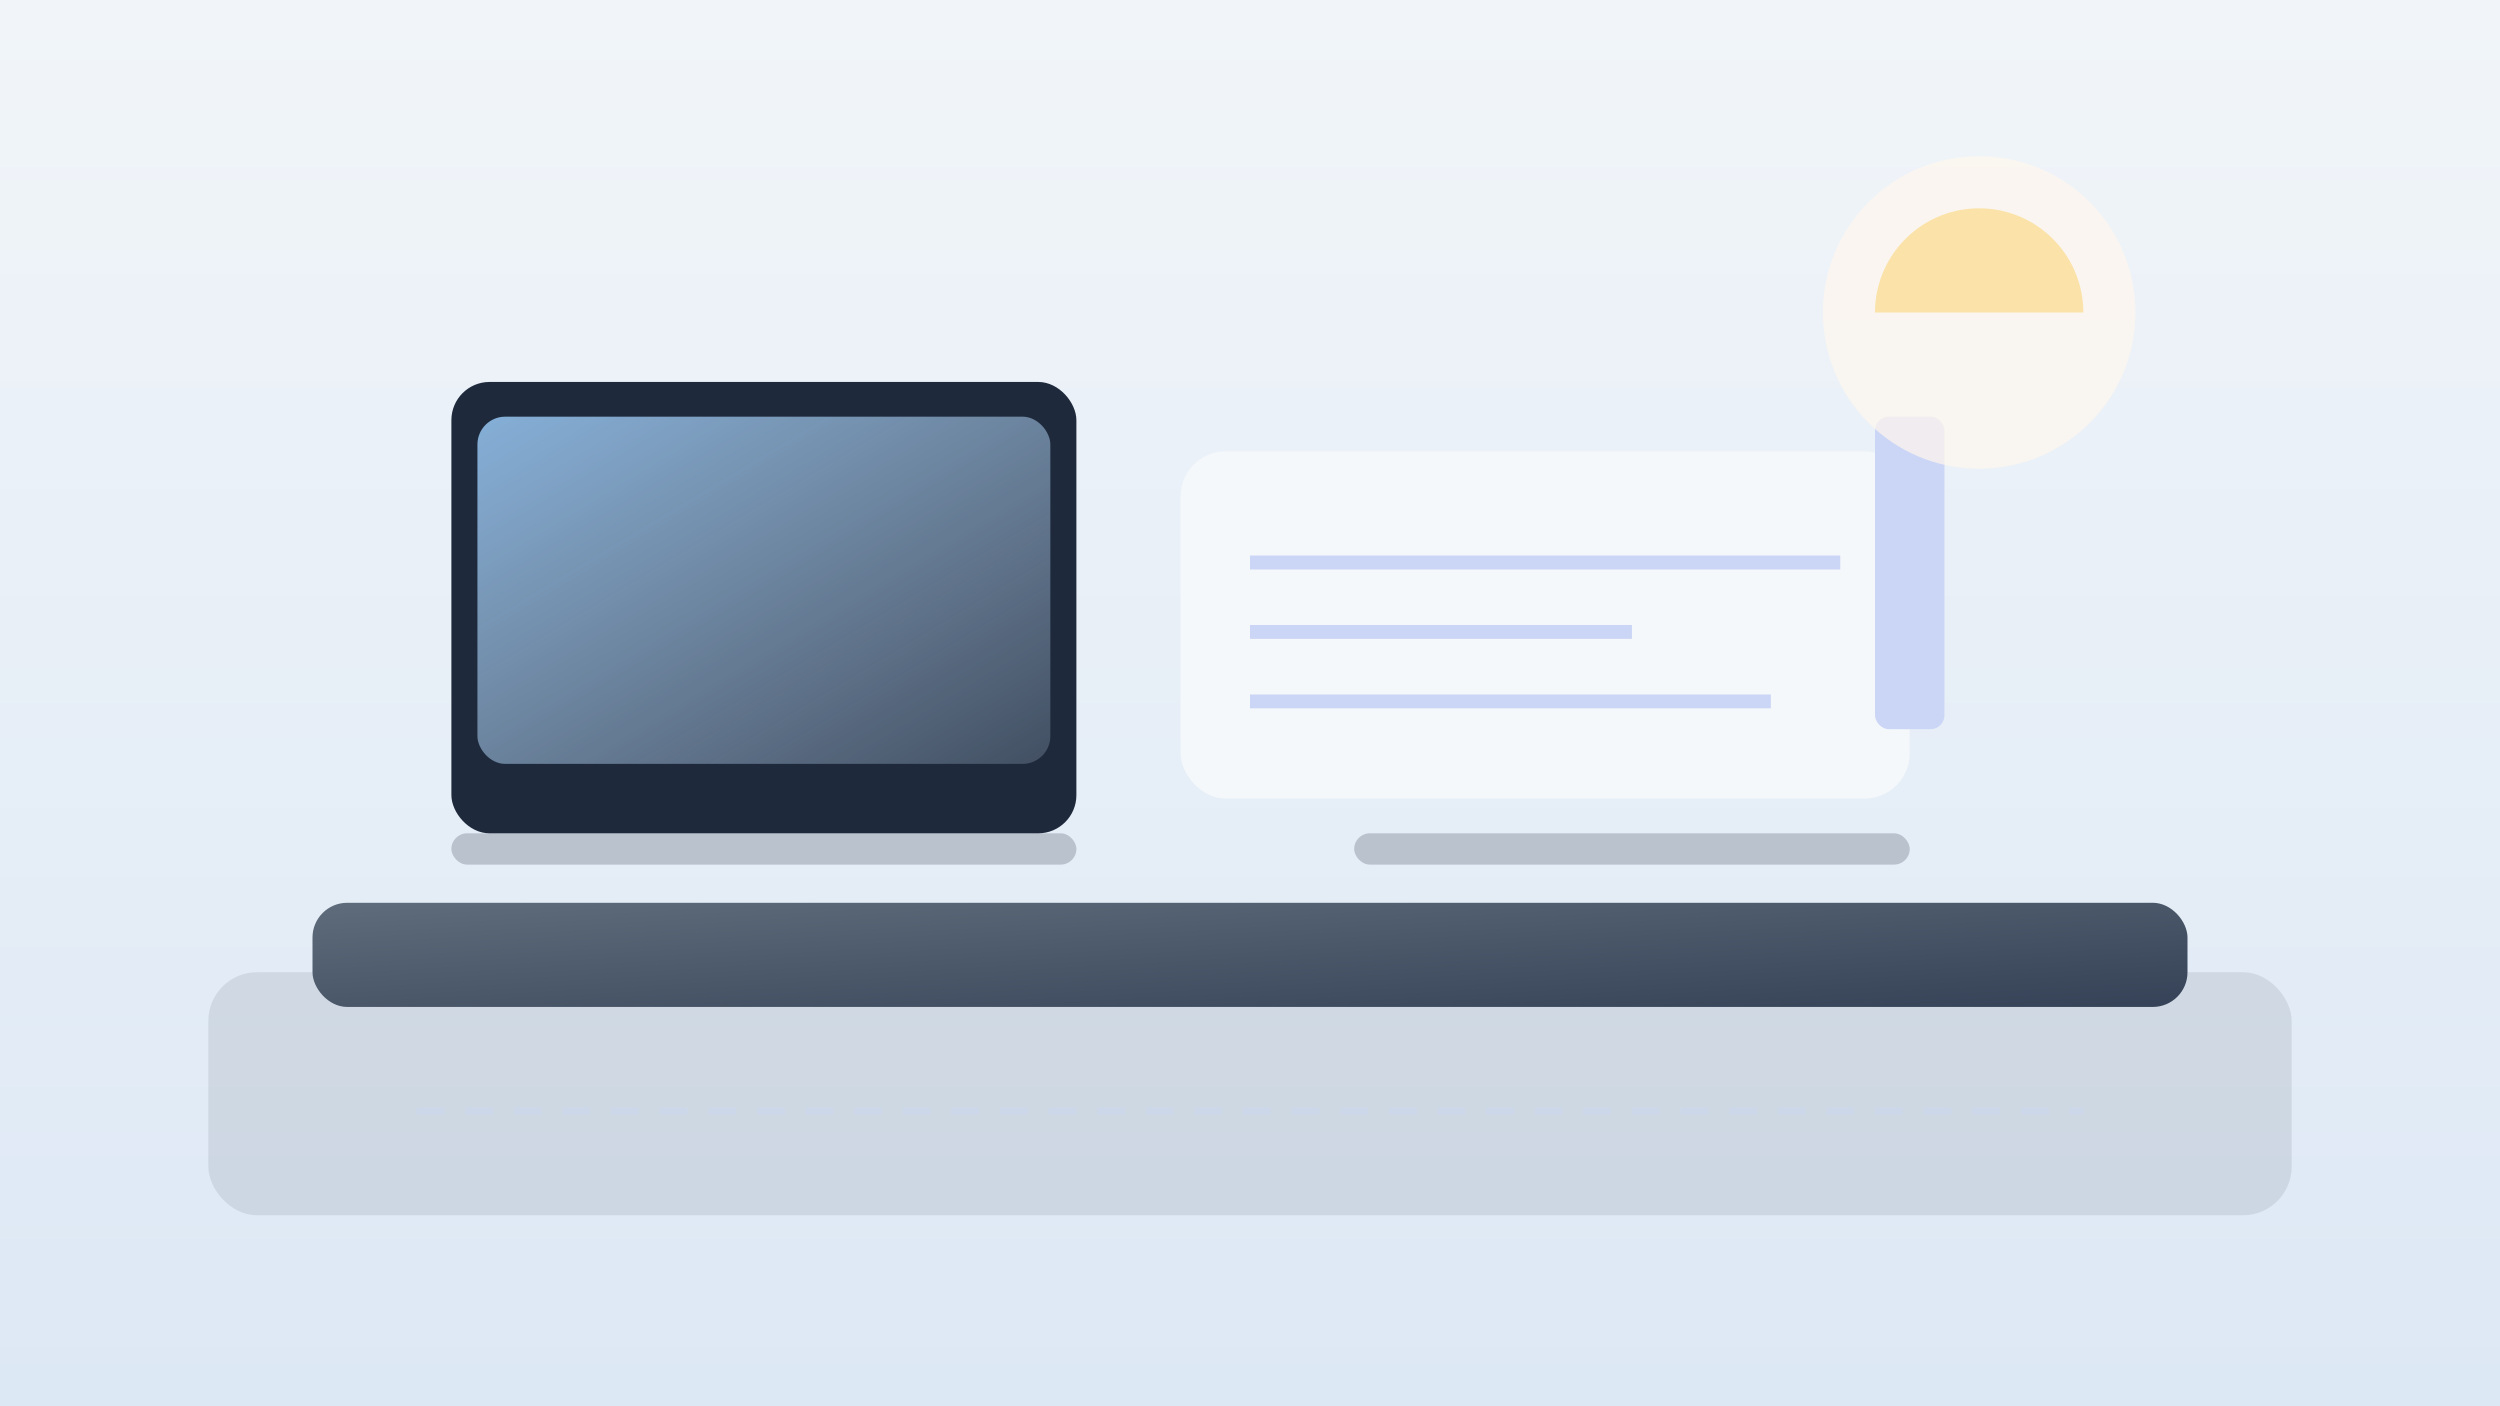 <svg xmlns="http://www.w3.org/2000/svg" viewBox="0 0 1440 810">
  <rect x="0" y="0" width="1440" height="810" fill="#808080" stroke="none"/>
  <defs>
    <linearGradient id="wallGradient" x1="0" y1="0" x2="0" y2="1">
      <stop offset="0%" stop-color="#f1f5f9" />
      <stop offset="100%" stop-color="#dde8f5" />
    </linearGradient>
    <linearGradient id="deskGradient" x1="0" y1="0" x2="1" y2="1">
      <stop offset="0%" stop-color="#5f6c7b" />
      <stop offset="100%" stop-color="#354257" />
    </linearGradient>
    <linearGradient id="screenGlow" x1="0" y1="0" x2="1" y2="1">
      <stop offset="0%" stop-color="#9fd1ff" stop-opacity="0.8" />
      <stop offset="100%" stop-color="#cfe7ff" stop-opacity="0.2" />
    </linearGradient>
  </defs>
  <rect width="1440" height="810" fill="url(#wallGradient)" />
  <rect x="120" y="560" width="1200" height="140" rx="28" fill="#1e293b" opacity="0.1" />
  <rect x="180" y="520" width="1080" height="60" fill="url(#deskGradient)" rx="20" />
  <rect x="260" y="220" width="360" height="260" rx="22" fill="#1e293b" />
  <rect x="275" y="240" width="330" height="200" rx="16" fill="url(#screenGlow)" />
  <rect x="680" y="260" width="420" height="200" rx="26" fill="#f8fafc" opacity="0.75" />
  <path d="M720 320h340v8H720zm0 40h220v8H720zm0 40h300v8H720z" fill="#cbd5f5" />
  <rect x="1080" y="240" width="40" height="180" rx="8" fill="#cbd5f5" />
  <rect x="260" y="480" width="360" height="18" rx="9" fill="#0f172a" opacity="0.2" />
  <rect x="780" y="480" width="320" height="18" rx="9" fill="#0f172a" opacity="0.2" />
  <circle cx="1140" cy="180" r="90" fill="#fff7ed" opacity="0.7" />
  <path d="M1080 180a60 60 0 0 1 60-60 60 60 0 0 1 60 60" fill="#fbbf24" opacity="0.35" />
  <path d="M240 640h960" stroke="#cbd5f5" stroke-width="4" stroke-dasharray="16 12" opacity="0.4" />
</svg>
